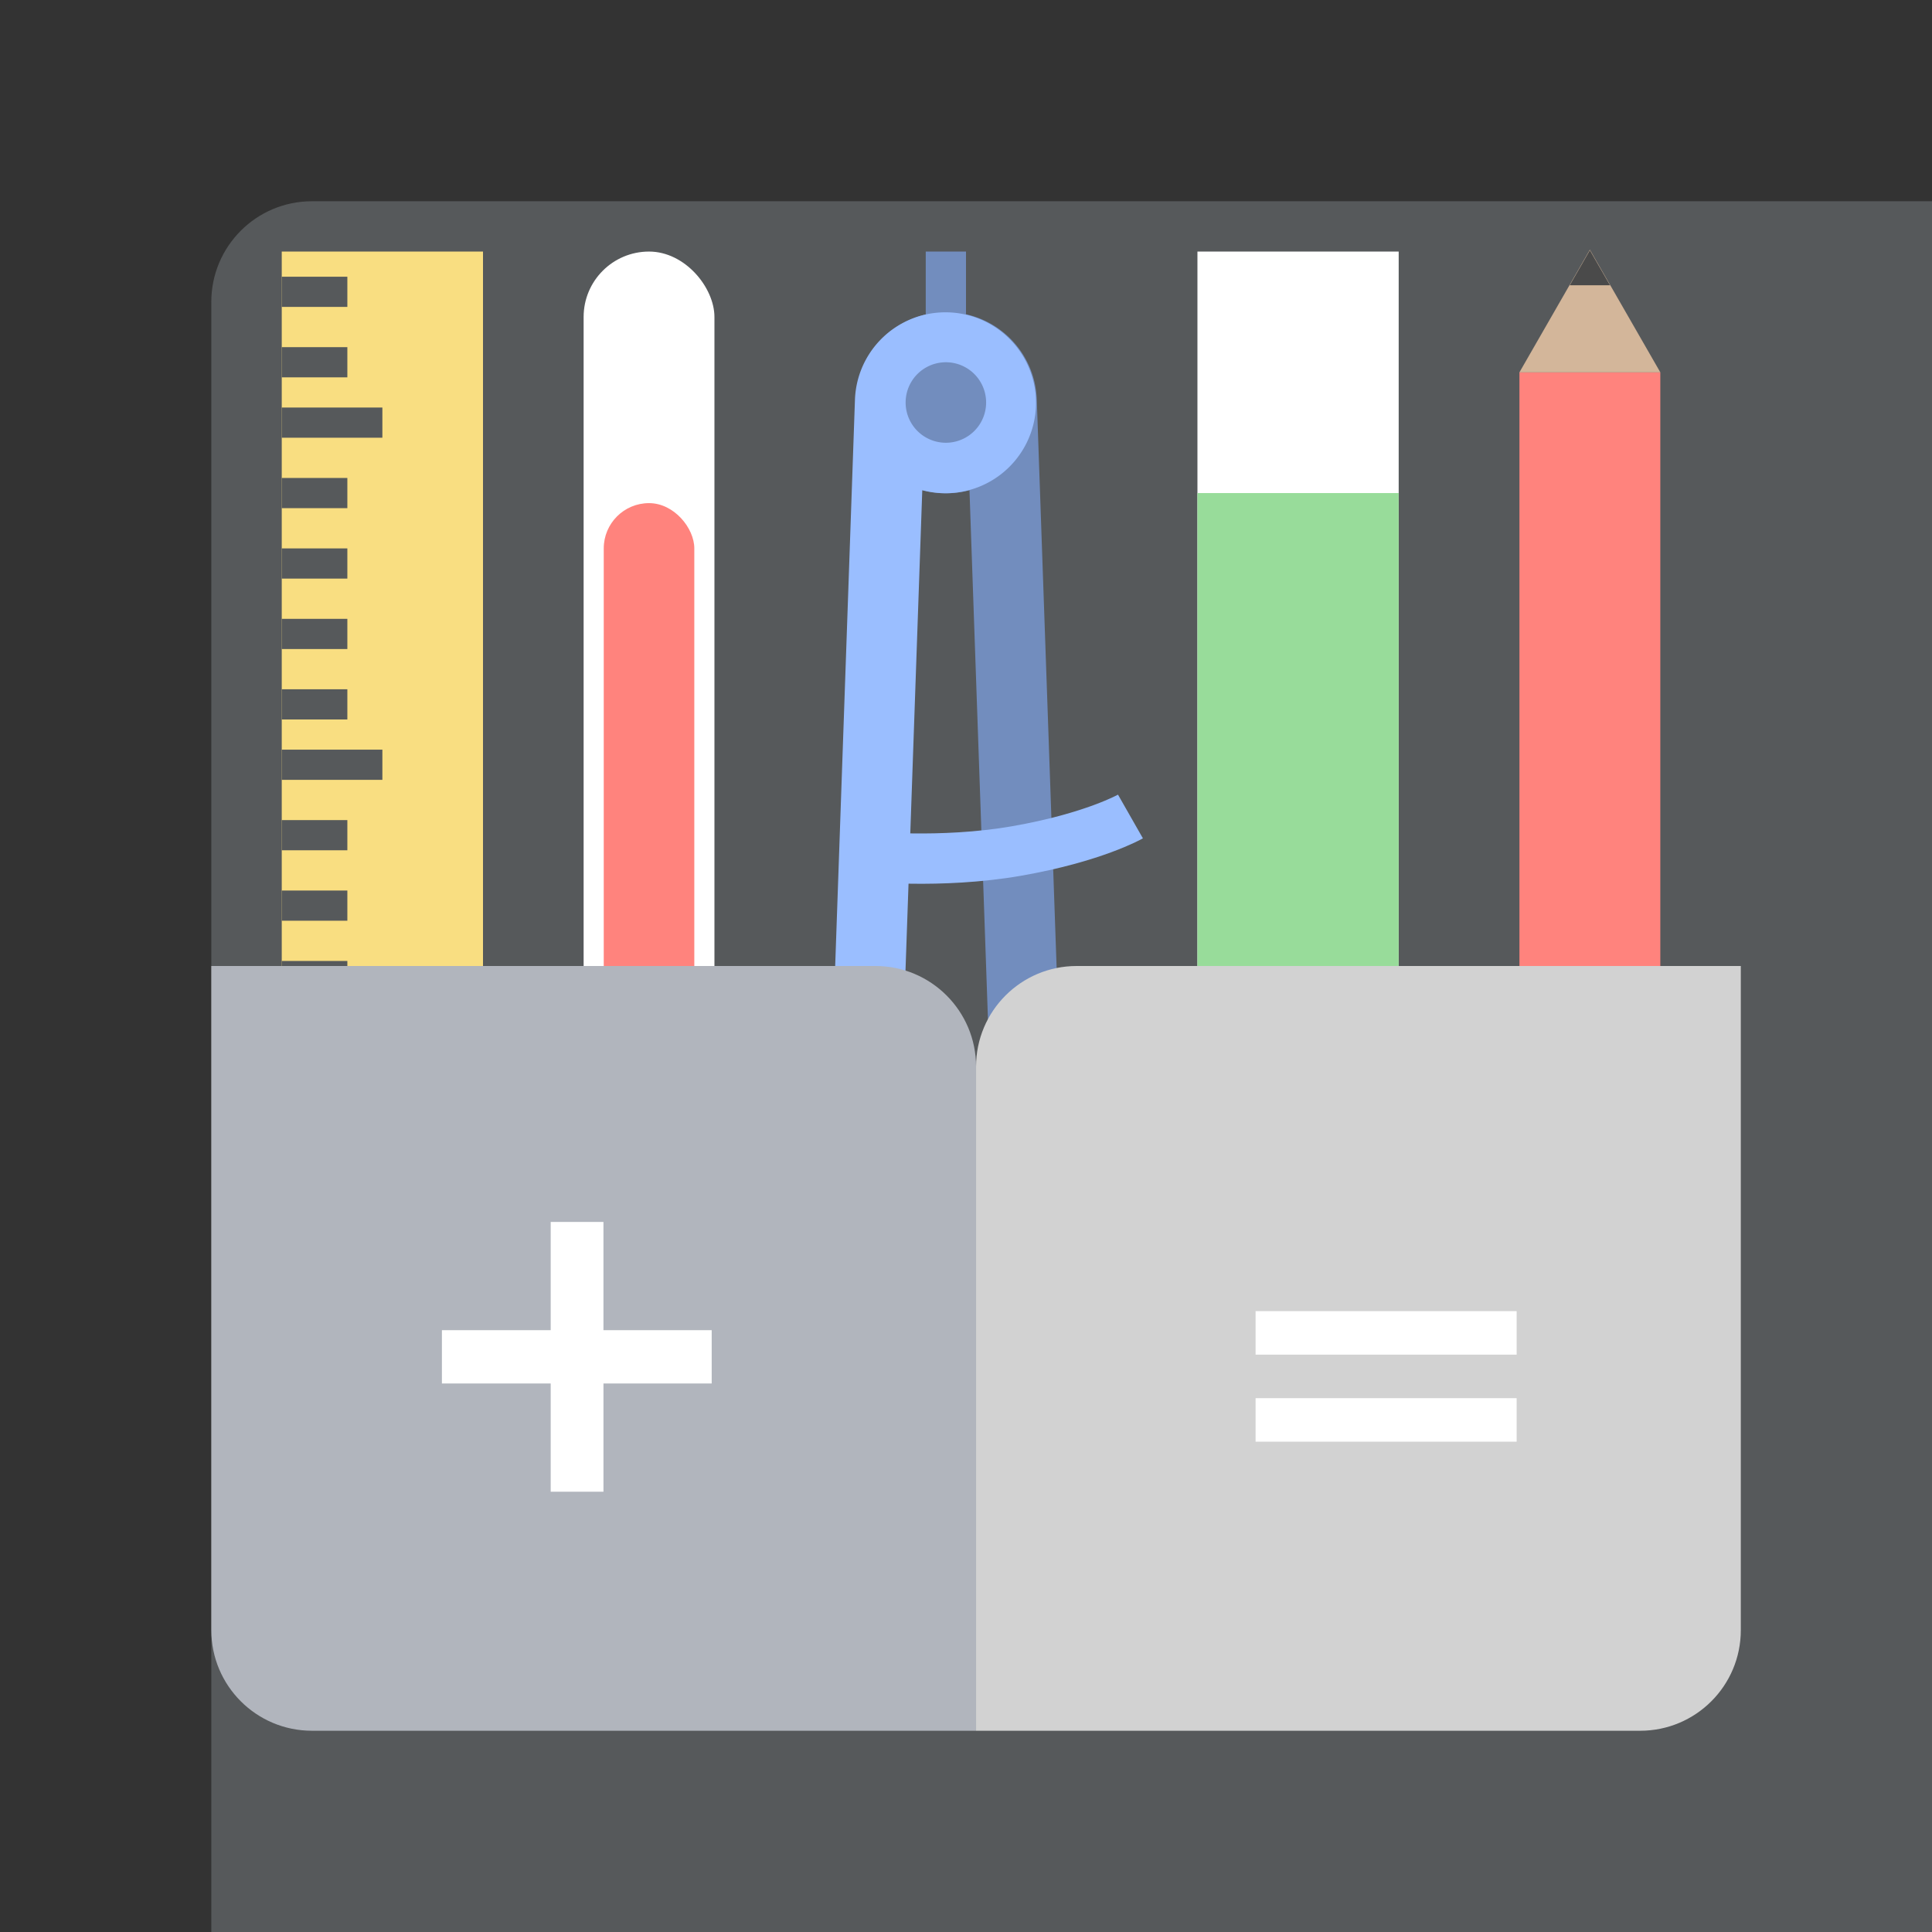 <svg xmlns="http://www.w3.org/2000/svg" width="192" height="192" fill="none">
  <rect width="100%" height="100%" fill="#333333" stroke="none"/>
  <rect width="100%" height="100%" x="21" y="20" fill="#56595B" rx="10" />
  <path fill="#F9DE81" d="M28 25h20v86H28z" />
  <path stroke="#56595B" stroke-width="3"
    d="M28 165h6.52M28 158h6.52M28 151h6.52M28 144h10m-10-6h6.52M28 131h6.52M28 124h6.52M28 117h6.52M28 110h10m-10-6h6.52M28 97h6.52M28 90h6.52M28 83h6.52M28 76h10m-10-6h6.52M28 63h6.52M28 56h6.52M28 49h6.52M28 42h10m-10-6h6.52M28 29h6.52" />
  <rect width="13" height="83" x="58" y="25" fill="#fff" rx="6.5" />
  <rect width="9" height="52" x="60" y="50" fill="#FF837D" rx="4.5" />
  <path fill="#fff" d="M119 25h20v86h-20z" />
  <path fill="#98DC9A" d="M119 49h20v62h-20z" />
  <path fill="#FF837D" d="M151 37h14v74h-14z" />
  <path fill="#D3B69A" fill-rule="evenodd" d="M151 37h14l-7-12.183L151 37Z" clip-rule="evenodd" />
  <path fill="#4A4A4A" fill-rule="evenodd" d="M156 28.351h4l-2-3.48-2 3.48Z" clip-rule="evenodd" />
  <path fill="#728DBE" fill-rule="evenodd"
    d="M85.046 40.331a9 9 0 0 0 11.3 8.388l1.927 55.189 6.995-.244-2.233-63.961a9 9 0 0 0-17.99.628Z"
    clip-rule="evenodd" />
  <path fill="#728DBE" d="M92 25h4v10h-4z" />
  <path fill="#9ABEFF" fill-rule="evenodd"
    d="M102.954 40.331a9 9 0 0 1-11.3 8.388l-1.927 55.189-6.995-.244 2.233-63.961a9 9 0 0 1 17.989.628Z"
    clip-rule="evenodd" />
  <path fill="#728DBE" fill-rule="evenodd" d="M94 44a4 4 0 1 0 0-8 4 4 0 0 0 0 8Z" clip-rule="evenodd" />
  <path stroke="#9ABEFF" stroke-width="5"
    d="M85.922 85.083s7.501.814 15.125-.516c7.623-1.331 11.296-3.425 11.296-3.425" />
  <path fill="#B1B5BD" d="M21 96h66c5.523 0 10 4.477 10 10v66H31c-5.523 0-10-4.477-10-10V96Z" />
  <path fill="#D2D2D2" d="M97 106c0-5.523 4.477-10 10-10h66v66c0 5.523-4.477 10-10 10H97v-66Z" />
  <path fill="#fff" fill-rule="evenodd"
    d="M54.728 148.245h5.243v-10.756h10.756v-5.298H59.97v-10.756h-5.243v10.756h-10.81v5.298h10.81v10.756Zm70.05-13.621h25.944V130.3h-25.944v4.324Zm0 8.648h25.944v-4.324h-25.944v4.324Z"
    clip-rule="evenodd" />
</svg>
